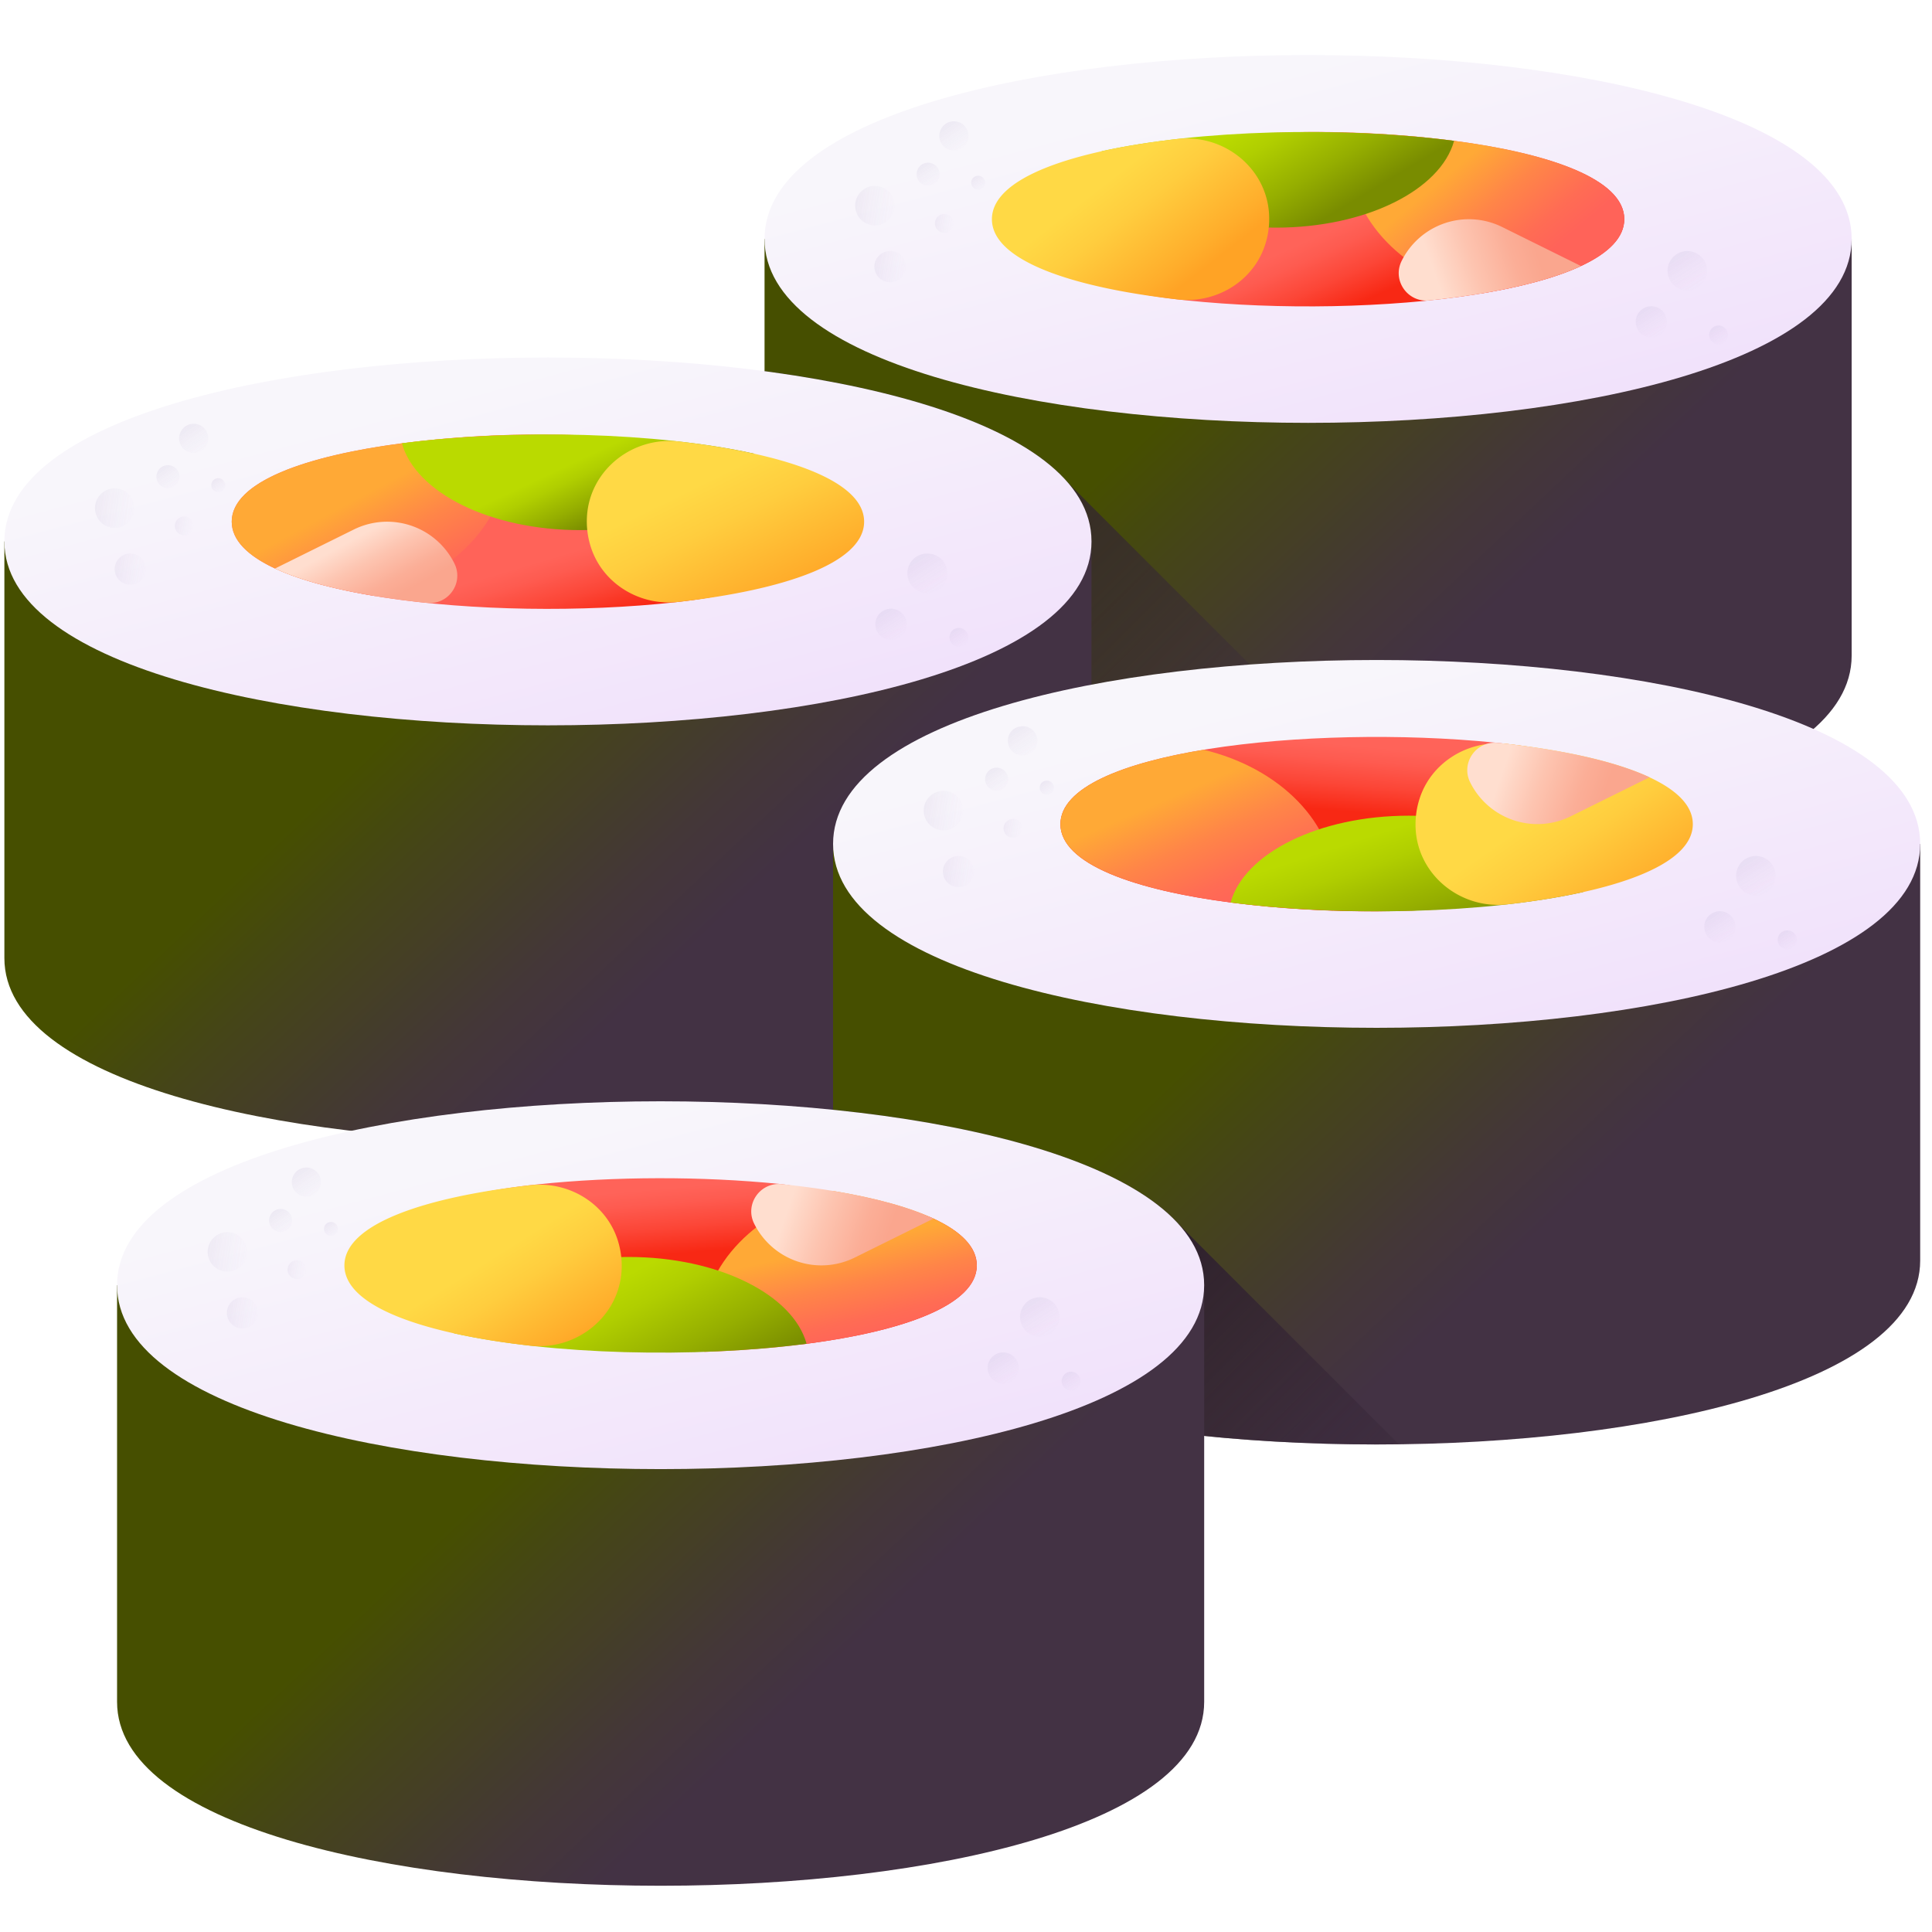 <svg width="150" height="150" fill="none" xmlns="http://www.w3.org/2000/svg"><g clip-path="url(#clip0)"><path d="M143.762 18.55H59.359V50.9c0 19.039 84.403 19.039 84.403 0V18.55z" fill="url(#paint0_linear)"/><path d="M143.762 18.552c0 19.038-84.403 19.038-84.403 0s84.403-19.038 84.403 0z" fill="url(#paint1_linear)"/><path d="M126.109 17.017c0-3.094-5.767-5.128-13.348-6.1-14.538-1.868-31.247.166-31.247 6.1 0 3.327 2.164 5.428 10.585 6.303 14.431 1.5 34.01-.602 34.01-6.303z" fill="url(#paint2_linear)"/><path d="M114.995 22.792c-5.915-1.414-10.214-5.681-10.214-10.725 0-.6.062-1.188.179-1.762 11.043.38 21.149 2.617 21.149 6.713 0 2.782-4.663 4.706-11.114 5.774z" fill="url(#paint3_linear)"/><path d="M112.896 10.934c-1.054 3.82-6.846 6.74-13.835 6.74-6.487 0-11.942-2.516-13.536-5.932 7.543-1.673 18.673-1.943 27.371-.808z" fill="url(#paint4_linear)"/><path d="M77.012 17.019c0-3.235 6.305-5.311 14.397-6.228 3.585-.405 6.907 2.218 7.12 5.82a6.511 6.511 0 01-.271 2.286c-.881 2.903-3.805 4.693-6.82 4.352-8.106-.914-14.426-2.99-14.426-6.23z" fill="url(#paint5_linear)"/><path d="M108.82 20.263a5.828 5.828 0 017.808-2.638l6.119 3.03c-2.763 1.287-6.994 2.178-11.788 2.672-1.672.172-2.884-1.557-2.139-3.064z" fill="url(#paint6_linear)"/><g opacity=".6"><g opacity=".6"><path opacity=".6" d="M67.928 17.498a1.532 1.532 0 100-3.064 1.532 1.532 0 000 3.064z" fill="url(#paint7_linear)"/><path opacity=".6" d="M69.098 21.911a1.21 1.21 0 100-2.419 1.21 1.21 0 000 2.42z" fill="url(#paint8_linear)"/><path opacity=".6" d="M73.29 18.076a.73.73 0 100-1.459.73.73 0 000 1.459z" fill="url(#paint9_linear)"/></g><g opacity=".6"><path opacity=".6" d="M131.003 22.556a1.532 1.532 0 100-3.064 1.532 1.532 0 000 3.064z" fill="url(#paint10_linear)"/><path opacity=".6" d="M128.159 26.196a1.21 1.21 0 100-2.418 1.21 1.21 0 000 2.418z" fill="url(#paint11_linear)"/><path opacity=".6" d="M133.43 26.732a.729.729 0 100-1.458.729.729 0 000 1.458z" fill="url(#paint12_linear)"/></g><g opacity=".6"><path opacity=".6" d="M74.062 11.682a1.132 1.132 0 100-2.264 1.132 1.132 0 000 2.264z" fill="url(#paint13_linear)"/><path opacity=".6" d="M72.03 14.42a.894.894 0 100-1.787.894.894 0 000 1.787z" fill="url(#paint14_linear)"/><path opacity=".6" d="M75.943 14.722a.539.539 0 100-1.078.539.539 0 000 1.078z" fill="url(#paint15_linear)"/></g></g><path d="M110.34 64.9L82.922 37.482c-3.72-4.344-12.763-7.232-23.563-8.666V50.9c0 10.848 27.403 15.514 50.981 14z" fill="url(#paint16_linear)"/><path d="M84.743 42.035H.34v32.35c0 19.038 84.403 19.038 84.403 0v-32.35z" fill="url(#paint17_linear)"/><path d="M84.743 42.036c0 19.039-84.403 19.039-84.403 0 0-19.038 84.403-19.038 84.403 0z" fill="url(#paint18_linear)"/><path d="M17.992 40.502c0-3.089 5.745-5.12 13.305-6.096 14.54-1.876 31.407.156 31.407 6.096 0 3.27-2.058 5.356-10.277 6.257-14.468 1.586-34.435-.5-34.435-6.257z" fill="url(#paint19_linear)"/><path d="M29.107 46.276c5.915-1.414 10.213-5.68 10.213-10.725 0-.6-.062-1.188-.179-1.762-11.042.38-21.149 2.617-21.149 6.713 0 2.782 4.663 4.706 11.114 5.774z" fill="url(#paint20_linear)"/><path d="M31.205 34.418c1.054 3.82 6.846 6.74 13.836 6.74 6.486 0 11.941-2.516 13.535-5.931-7.542-1.674-18.673-1.943-27.37-.809z" fill="url(#paint21_linear)"/><path d="M67.09 40.503c0-3.235-6.305-5.31-14.397-6.227-3.585-.406-6.907 2.218-7.121 5.82a6.508 6.508 0 00.272 2.286c.88 2.903 3.805 4.692 6.82 4.352 8.105-.915 14.426-2.992 14.426-6.23z" fill="url(#paint22_linear)"/><path d="M35.28 43.748a5.828 5.828 0 00-7.808-2.638l-6.119 3.029c2.764 1.287 6.994 2.178 11.789 2.672 1.672.172 2.884-1.556 2.138-3.063z" fill="url(#paint23_linear)"/><g opacity=".6"><g opacity=".6"><path opacity=".6" d="M8.907 40.982a1.532 1.532 0 100-3.064 1.532 1.532 0 000 3.064z" fill="url(#paint24_linear)"/><path opacity=".6" d="M10.077 45.395a1.21 1.21 0 100-2.418 1.21 1.21 0 000 2.419z" fill="url(#paint25_linear)"/><path opacity=".6" d="M14.268 41.56a.73.73 0 100-1.458.73.73 0 000 1.458z" fill="url(#paint26_linear)"/></g><g opacity=".6"><path opacity=".6" d="M71.981 46.04a1.532 1.532 0 100-3.063 1.532 1.532 0 000 3.064z" fill="url(#paint27_linear)"/><path opacity=".6" d="M69.137 49.68a1.21 1.21 0 100-2.418 1.21 1.21 0 000 2.419z" fill="url(#paint28_linear)"/><path opacity=".6" d="M74.409 50.212a.73.73 0 100-1.458.73.73 0 000 1.458z" fill="url(#paint29_linear)"/></g><g opacity=".6"><path opacity=".6" d="M15.04 35.166a1.132 1.132 0 100-2.264 1.132 1.132 0 000 2.264z" fill="url(#paint30_linear)"/><path opacity=".6" d="M13.009 37.904a.894.894 0 100-1.787.894.894 0 000 1.787z" fill="url(#paint31_linear)"/><path opacity=".6" d="M16.922 38.206a.539.539 0 100-1.077.539.539 0 000 1.077z" fill="url(#paint32_linear)"/></g></g><path d="M149.083 65.52H64.68v32.349c0 19.038 84.403 19.038 84.403 0v-32.35z" fill="url(#paint33_linear)"/><path d="M149.083 65.52c0 19.04-84.403 19.04-84.403 0 0-19.037 84.403-19.037 84.403 0z" fill="url(#paint34_linear)"/><path d="M82.332 63.986c0 3.092 5.758 5.125 13.33 6.099 14.539 1.87 32.821-.162 32.821-6.099 0-3.363-3.867-5.474-12.419-6.331-14.402-1.444-33.732.666-33.732 6.331z" fill="url(#paint35_linear)"/><path d="M93.446 58.21c5.916 1.415 10.214 5.681 10.214 10.726 0 .6-.062 1.188-.179 1.762-11.042-.38-21.149-2.617-21.149-6.713 0-2.782 4.663-4.707 11.114-5.774z" fill="url(#paint36_linear)"/><path d="M95.545 70.069c1.054-3.82 6.846-6.74 13.835-6.74 6.487 0 11.942 2.516 13.535 5.931-7.541 1.674-18.672 1.943-27.37.809z" fill="url(#paint37_linear)"/><path d="M131.43 63.986c0 3.236-6.306 5.312-14.397 6.228-3.585.406-6.907-2.218-7.121-5.82a6.51 6.51 0 01.272-2.286c.881-2.903 3.805-4.692 6.819-4.352 8.106.914 14.427 2.991 14.427 6.23z" fill="url(#paint38_linear)"/><path d="M114.143 60.74a5.827 5.827 0 007.808 2.637l6.118-3.028c-2.763-1.288-6.993-2.179-11.788-2.673-1.672-.172-2.884 1.557-2.138 3.064z" fill="url(#paint39_linear)"/><g opacity=".6"><g opacity=".6"><path opacity=".6" d="M73.249 64.466a1.532 1.532 0 100-3.064 1.532 1.532 0 000 3.064z" fill="url(#paint40_linear)"/><path opacity=".6" d="M74.418 68.88a1.21 1.21 0 100-2.42 1.21 1.21 0 000 2.42z" fill="url(#paint41_linear)"/><path opacity=".6" d="M78.61 65.044a.73.73 0 100-1.458.73.73 0 000 1.458z" fill="url(#paint42_linear)"/></g><g opacity=".6"><path opacity=".6" d="M136.325 69.525a1.532 1.532 0 100-3.064 1.532 1.532 0 000 3.064z" fill="url(#paint43_linear)"/><path opacity=".6" d="M133.481 73.165a1.21 1.21 0 100-2.418 1.21 1.21 0 000 2.418z" fill="url(#paint44_linear)"/><path opacity=".6" d="M138.753 73.7a.73.73 0 10-.001-1.459.73.73 0 00.001 1.46z" fill="url(#paint45_linear)"/></g><g opacity=".6"><path opacity=".6" d="M79.382 58.65a1.132 1.132 0 100-2.263 1.132 1.132 0 000 2.264z" fill="url(#paint46_linear)"/><path opacity=".6" d="M77.35 61.389a.894.894 0 100-1.787.894.894 0 000 1.787z" fill="url(#paint47_linear)"/><path opacity=".6" d="M81.263 61.69a.539.539 0 100-1.077.539.539 0 000 1.078z" fill="url(#paint48_linear)"/></g></g><path d="M64.68 86.164V97.87c0 9.779 22.268 14.534 43.929 14.267l-17.2-17.2c-4.284-4.626-14.697-7.549-26.73-8.772z" fill="url(#paint49_linear)"/><path d="M93.49 99.781H9.089v32.35c0 19.038 84.403 19.038 84.403 0v-32.35z" fill="url(#paint50_linear)"/><path d="M93.49 99.783c0 19.038-84.402 19.038-84.402 0 0-19.039 84.403-19.039 84.403 0z" fill="url(#paint51_linear)"/><path d="M75.838 98.248c0 3.09-5.751 5.122-13.317 6.097-14.57.914-32.865-.159-32.865-6.097 0-3.317 3.71-5.415 12.093-6.295 5.952-.625 12.79-.635 18.771-.032 2.065.209 3.732.957 5.521 1.311 2.434.483 4.84.633 6.45 1.386 2.099.98 3.347 2.19 3.347 3.63z" fill="url(#paint52_linear)"/><path d="M64.724 92.473c-5.916 1.414-10.214 5.68-10.214 10.725 0 .599.062 1.187.179 1.761 11.042-.379 21.149-2.617 21.149-6.713 0-2.782-4.663-4.706-11.114-5.773z" fill="url(#paint53_linear)"/><path d="M62.624 104.331c-1.054-3.82-6.846-6.741-13.835-6.741-6.487 0-11.942 2.517-13.535 5.932 7.542 1.674 18.672 1.943 27.37.809z" fill="url(#paint54_linear)"/><path d="M26.74 98.248c0 3.236 6.306 5.311 14.397 6.228 3.585.406 6.907-2.218 7.121-5.82a6.527 6.527 0 00-.272-2.286c-.88-2.903-3.805-4.692-6.82-4.352-8.105.914-14.426 2.991-14.426 6.23z" fill="url(#paint55_linear)"/><path d="M58.551 95.001a5.828 5.828 0 007.808 2.638l6.119-3.028c-2.764-1.288-6.994-2.179-11.789-2.673-1.672-.173-2.884 1.557-2.138 3.063z" fill="url(#paint56_linear)"/><g opacity=".6"><g opacity=".6"><path opacity=".6" d="M17.657 98.728a1.532 1.532 0 100-3.064 1.532 1.532 0 000 3.064z" fill="url(#paint57_linear)"/><path opacity=".6" d="M18.827 103.142a1.21 1.21 0 10-.001-2.42 1.21 1.21 0 000 2.42z" fill="url(#paint58_linear)"/><path opacity=".6" d="M23.018 99.306a.73.73 0 100-1.458.73.73 0 000 1.458z" fill="url(#paint59_linear)"/></g><g opacity=".6"><path opacity=".6" d="M80.731 103.783a1.532 1.532 0 100-3.064 1.532 1.532 0 000 3.064z" fill="url(#paint60_linear)"/><path opacity=".6" d="M77.887 107.423a1.21 1.21 0 100-2.42 1.21 1.21 0 000 2.42z" fill="url(#paint61_linear)"/><path opacity=".6" d="M83.159 107.958a.729.729 0 100-1.458.729.729 0 000 1.458z" fill="url(#paint62_linear)"/></g><g opacity=".6"><path opacity=".6" d="M23.79 92.912a1.132 1.132 0 100-2.264 1.132 1.132 0 000 2.264z" fill="url(#paint63_linear)"/><path opacity=".6" d="M21.759 95.65a.894.894 0 100-1.787.894.894 0 000 1.787z" fill="url(#paint64_linear)"/><path opacity=".6" d="M25.672 95.952a.539.539 0 100-1.077.539.539 0 000 1.077z" fill="url(#paint65_linear)"/></g></g></g><defs><linearGradient id="paint0_linear" x1="94.441" y1="28.495" x2="113.877" y2="49.108" gradientUnits="userSpaceOnUse"><stop stop-color="#464F00"/><stop offset=".288" stop-color="#454518"/><stop offset=".747" stop-color="#443738"/><stop offset="1" stop-color="#433244"/></linearGradient><linearGradient id="paint1_linear" x1="98.167" y1="5.875" x2="108.434" y2="44.224" gradientUnits="userSpaceOnUse"><stop stop-color="#F8F6FB"/><stop offset="1" stop-color="#EFDCFB"/></linearGradient><linearGradient id="paint2_linear" x1="103.921" y1="17.61" x2="106.4" y2="23.151" gradientUnits="userSpaceOnUse"><stop stop-color="#FF6359"/><stop offset=".224" stop-color="#FE5B50"/><stop offset=".595" stop-color="#FC4637"/><stop offset="1" stop-color="#F82814"/></linearGradient><linearGradient id="paint3_linear" x1="113.089" y1="12.945" x2="119.36" y2="20.382" gradientUnits="userSpaceOnUse"><stop stop-color="#FFA936"/><stop offset=".411" stop-color="#FF8548"/><stop offset=".778" stop-color="#FF6C54"/><stop offset="1" stop-color="#FF6359"/></linearGradient><linearGradient id="paint4_linear" x1="97.828" y1="9.062" x2="102.64" y2="17.083" gradientUnits="userSpaceOnUse"><stop stop-color="#BADA00"/><stop offset=".227" stop-color="#B0CE00"/><stop offset=".638" stop-color="#95AE00"/><stop offset="1" stop-color="#798C00"/></linearGradient><linearGradient id="paint5_linear" x1="85.97" y1="14.074" x2="92.095" y2="21.948" gradientUnits="userSpaceOnUse"><stop stop-color="#FFD945"/><stop offset=".304" stop-color="#FFCD3E"/><stop offset=".856" stop-color="#FFAD2B"/><stop offset="1" stop-color="#FFA325"/></linearGradient><linearGradient id="paint6_linear" x1="111.337" y1="21.151" x2="118.957" y2="18.523" gradientUnits="userSpaceOnUse"><stop stop-color="#FFDECF"/><stop offset=".379" stop-color="#FDC4B0"/><stop offset=".765" stop-color="#FBAE97"/><stop offset="1" stop-color="#FAA68E"/></linearGradient><linearGradient id="paint7_linear" x1="70.093" y1="16.301" x2="62.908" y2="15.314" gradientUnits="userSpaceOnUse"><stop stop-color="#EFDCFB" stop-opacity="0"/><stop offset=".029" stop-color="#E9D6F7" stop-opacity=".029"/><stop offset=".22" stop-color="#C5B5DE" stop-opacity=".22"/><stop offset=".414" stop-color="#AA9BCB" stop-opacity=".414"/><stop offset=".608" stop-color="#9688BD" stop-opacity=".608"/><stop offset=".803" stop-color="#8A7DB5" stop-opacity=".803"/><stop offset="1" stop-color="#8679B2"/></linearGradient><linearGradient id="paint8_linear" x1="70.775" y1="20.971" x2="65.103" y2="20.192" gradientUnits="userSpaceOnUse"><stop stop-color="#EFDCFB" stop-opacity="0"/><stop offset=".029" stop-color="#E9D6F7" stop-opacity=".029"/><stop offset=".22" stop-color="#C5B5DE" stop-opacity=".22"/><stop offset=".414" stop-color="#AA9BCB" stop-opacity=".414"/><stop offset=".608" stop-color="#9688BD" stop-opacity=".608"/><stop offset=".803" stop-color="#8A7DB5" stop-opacity=".803"/><stop offset="1" stop-color="#8679B2"/></linearGradient><linearGradient id="paint9_linear" x1="74.243" y1="17.516" x2="70.823" y2="17.047" gradientUnits="userSpaceOnUse"><stop stop-color="#EFDCFB" stop-opacity="0"/><stop offset=".029" stop-color="#E9D6F7" stop-opacity=".029"/><stop offset=".22" stop-color="#C5B5DE" stop-opacity=".22"/><stop offset=".414" stop-color="#AA9BCB" stop-opacity=".414"/><stop offset=".608" stop-color="#9688BD" stop-opacity=".608"/><stop offset=".803" stop-color="#8A7DB5" stop-opacity=".803"/><stop offset="1" stop-color="#8679B2"/></linearGradient><linearGradient id="paint10_linear" x1="132.009" y1="23.254" x2="128.095" y2="17.146" gradientUnits="userSpaceOnUse"><stop stop-color="#EFDCFB" stop-opacity="0"/><stop offset=".029" stop-color="#E9D6F7" stop-opacity=".029"/><stop offset=".22" stop-color="#C5B5DE" stop-opacity=".22"/><stop offset=".414" stop-color="#AA9BCB" stop-opacity=".414"/><stop offset=".608" stop-color="#9688BD" stop-opacity=".608"/><stop offset=".803" stop-color="#8A7DB5" stop-opacity=".803"/><stop offset="1" stop-color="#8679B2"/></linearGradient><linearGradient id="paint11_linear" x1="128.899" y1="26.805" x2="125.809" y2="21.983" gradientUnits="userSpaceOnUse"><stop stop-color="#EFDCFB" stop-opacity="0"/><stop offset=".029" stop-color="#E9D6F7" stop-opacity=".029"/><stop offset=".22" stop-color="#C5B5DE" stop-opacity=".22"/><stop offset=".414" stop-color="#AA9BCB" stop-opacity=".414"/><stop offset=".608" stop-color="#9688BD" stop-opacity=".608"/><stop offset=".803" stop-color="#8A7DB5" stop-opacity=".803"/><stop offset="1" stop-color="#8679B2"/></linearGradient><linearGradient id="paint12_linear" x1="133.778" y1="27.205" x2="131.916" y2="24.298" gradientUnits="userSpaceOnUse"><stop stop-color="#EFDCFB" stop-opacity="0"/><stop offset=".029" stop-color="#E9D6F7" stop-opacity=".029"/><stop offset=".22" stop-color="#C5B5DE" stop-opacity=".22"/><stop offset=".414" stop-color="#AA9BCB" stop-opacity=".414"/><stop offset=".608" stop-color="#9688BD" stop-opacity=".608"/><stop offset=".803" stop-color="#8A7DB5" stop-opacity=".803"/><stop offset="1" stop-color="#8679B2"/></linearGradient><linearGradient id="paint13_linear" x1="74.899" y1="12.244" x2="71.899" y2="7.801" gradientUnits="userSpaceOnUse"><stop stop-color="#EFDCFB" stop-opacity="0"/><stop offset=".029" stop-color="#E9D6F7" stop-opacity=".029"/><stop offset=".22" stop-color="#C5B5DE" stop-opacity=".22"/><stop offset=".414" stop-color="#AA9BCB" stop-opacity=".414"/><stop offset=".608" stop-color="#9688BD" stop-opacity=".608"/><stop offset=".803" stop-color="#8A7DB5" stop-opacity=".803"/><stop offset="1" stop-color="#8679B2"/></linearGradient><linearGradient id="paint14_linear" x1="72.665" y1="14.922" x2="70.296" y2="11.415" gradientUnits="userSpaceOnUse"><stop stop-color="#EFDCFB" stop-opacity="0"/><stop offset=".029" stop-color="#E9D6F7" stop-opacity=".029"/><stop offset=".22" stop-color="#C5B5DE" stop-opacity=".22"/><stop offset=".414" stop-color="#AA9BCB" stop-opacity=".414"/><stop offset=".608" stop-color="#9688BD" stop-opacity=".608"/><stop offset=".803" stop-color="#8A7DB5" stop-opacity=".803"/><stop offset="1" stop-color="#8679B2"/></linearGradient><linearGradient id="paint15_linear" x1="76.277" y1="15.13" x2="74.849" y2="13.015" gradientUnits="userSpaceOnUse"><stop stop-color="#EFDCFB" stop-opacity="0"/><stop offset=".029" stop-color="#E9D6F7" stop-opacity=".029"/><stop offset=".22" stop-color="#C5B5DE" stop-opacity=".22"/><stop offset=".414" stop-color="#AA9BCB" stop-opacity=".414"/><stop offset=".608" stop-color="#9688BD" stop-opacity=".608"/><stop offset=".803" stop-color="#8A7DB5" stop-opacity=".803"/><stop offset="1" stop-color="#8679B2"/></linearGradient><linearGradient id="paint16_linear" x1="99.631" y1="74.048" x2="65.35" y2="39.767" gradientUnits="userSpaceOnUse"><stop offset=".001" stop-color="#433244" stop-opacity="0"/><stop offset=".484" stop-color="#362637" stop-opacity=".484"/><stop offset="1" stop-color="#2D1E2E"/></linearGradient><linearGradient id="paint17_linear" x1="35.422" y1="51.979" x2="54.858" y2="72.593" gradientUnits="userSpaceOnUse"><stop stop-color="#464F00"/><stop offset=".288" stop-color="#454518"/><stop offset=".747" stop-color="#443738"/><stop offset="1" stop-color="#433244"/></linearGradient><linearGradient id="paint18_linear" x1="39.147" y1="29.359" x2="49.414" y2="67.709" gradientUnits="userSpaceOnUse"><stop stop-color="#F8F6FB"/><stop offset="1" stop-color="#EFDCFB"/></linearGradient><linearGradient id="paint19_linear" x1="41.329" y1="43.758" x2="42.933" y2="49.154" gradientUnits="userSpaceOnUse"><stop stop-color="#FF6359"/><stop offset=".224" stop-color="#FE5B50"/><stop offset=".595" stop-color="#FC4637"/><stop offset="1" stop-color="#F82814"/></linearGradient><linearGradient id="paint20_linear" x1="28.894" y1="38.069" x2="33.415" y2="46.527" gradientUnits="userSpaceOnUse"><stop stop-color="#FFA936"/><stop offset=".411" stop-color="#FF8548"/><stop offset=".778" stop-color="#FF6C54"/><stop offset="1" stop-color="#FF6359"/></linearGradient><linearGradient id="paint21_linear" x1="45.21" y1="35.589" x2="47.397" y2="40.256" gradientUnits="userSpaceOnUse"><stop stop-color="#BADA00"/><stop offset=".227" stop-color="#B0CE00"/><stop offset=".638" stop-color="#95AE00"/><stop offset="1" stop-color="#798C00"/></linearGradient><linearGradient id="paint22_linear" x1="54.607" y1="37.468" x2="59.565" y2="47.531" gradientUnits="userSpaceOnUse"><stop stop-color="#FFD945"/><stop offset=".304" stop-color="#FFCD3E"/><stop offset=".856" stop-color="#FFAD2B"/><stop offset="1" stop-color="#FFA325"/></linearGradient><linearGradient id="paint23_linear" x1="27.246" y1="41.975" x2="29.871" y2="46.787" gradientUnits="userSpaceOnUse"><stop stop-color="#FFDECF"/><stop offset=".379" stop-color="#FDC4B0"/><stop offset=".765" stop-color="#FBAE97"/><stop offset="1" stop-color="#FAA68E"/></linearGradient><linearGradient id="paint24_linear" x1="11.057" y1="39.774" x2="3.873" y2="38.787" gradientUnits="userSpaceOnUse"><stop stop-color="#EFDCFB" stop-opacity="0"/><stop offset=".029" stop-color="#E9D6F7" stop-opacity=".029"/><stop offset=".22" stop-color="#C5B5DE" stop-opacity=".22"/><stop offset=".414" stop-color="#AA9BCB" stop-opacity=".414"/><stop offset=".608" stop-color="#9688BD" stop-opacity=".608"/><stop offset=".803" stop-color="#8A7DB5" stop-opacity=".803"/><stop offset="1" stop-color="#8679B2"/></linearGradient><linearGradient id="paint25_linear" x1="11.739" y1="44.444" x2="6.067" y2="43.665" gradientUnits="userSpaceOnUse"><stop stop-color="#EFDCFB" stop-opacity="0"/><stop offset=".029" stop-color="#E9D6F7" stop-opacity=".029"/><stop offset=".22" stop-color="#C5B5DE" stop-opacity=".22"/><stop offset=".414" stop-color="#AA9BCB" stop-opacity=".414"/><stop offset=".608" stop-color="#9688BD" stop-opacity=".608"/><stop offset=".803" stop-color="#8A7DB5" stop-opacity=".803"/><stop offset="1" stop-color="#8679B2"/></linearGradient><linearGradient id="paint26_linear" x1="15.208" y1="40.99" x2="11.788" y2="40.52" gradientUnits="userSpaceOnUse"><stop stop-color="#EFDCFB" stop-opacity="0"/><stop offset=".029" stop-color="#E9D6F7" stop-opacity=".029"/><stop offset=".22" stop-color="#C5B5DE" stop-opacity=".22"/><stop offset=".414" stop-color="#AA9BCB" stop-opacity=".414"/><stop offset=".608" stop-color="#9688BD" stop-opacity=".608"/><stop offset=".803" stop-color="#8A7DB5" stop-opacity=".803"/><stop offset="1" stop-color="#8679B2"/></linearGradient><linearGradient id="paint27_linear" x1="72.96" y1="46.757" x2="69.046" y2="40.649" gradientUnits="userSpaceOnUse"><stop stop-color="#EFDCFB" stop-opacity="0"/><stop offset=".029" stop-color="#E9D6F7" stop-opacity=".029"/><stop offset=".22" stop-color="#C5B5DE" stop-opacity=".22"/><stop offset=".414" stop-color="#AA9BCB" stop-opacity=".414"/><stop offset=".608" stop-color="#9688BD" stop-opacity=".608"/><stop offset=".803" stop-color="#8A7DB5" stop-opacity=".803"/><stop offset="1" stop-color="#8679B2"/></linearGradient><linearGradient id="paint28_linear" x1="69.85" y1="50.308" x2="66.76" y2="45.486" gradientUnits="userSpaceOnUse"><stop stop-color="#EFDCFB" stop-opacity="0"/><stop offset=".029" stop-color="#E9D6F7" stop-opacity=".029"/><stop offset=".22" stop-color="#C5B5DE" stop-opacity=".22"/><stop offset=".414" stop-color="#AA9BCB" stop-opacity=".414"/><stop offset=".608" stop-color="#9688BD" stop-opacity=".608"/><stop offset=".803" stop-color="#8A7DB5" stop-opacity=".803"/><stop offset="1" stop-color="#8679B2"/></linearGradient><linearGradient id="paint29_linear" x1="74.729" y1="50.704" x2="72.866" y2="47.797" gradientUnits="userSpaceOnUse"><stop stop-color="#EFDCFB" stop-opacity="0"/><stop offset=".029" stop-color="#E9D6F7" stop-opacity=".029"/><stop offset=".22" stop-color="#C5B5DE" stop-opacity=".22"/><stop offset=".414" stop-color="#AA9BCB" stop-opacity=".414"/><stop offset=".608" stop-color="#9688BD" stop-opacity=".608"/><stop offset=".803" stop-color="#8A7DB5" stop-opacity=".803"/><stop offset="1" stop-color="#8679B2"/></linearGradient><linearGradient id="paint30_linear" x1="15.857" y1="35.758" x2="12.857" y2="31.315" gradientUnits="userSpaceOnUse"><stop stop-color="#EFDCFB" stop-opacity="0"/><stop offset=".029" stop-color="#E9D6F7" stop-opacity=".029"/><stop offset=".22" stop-color="#C5B5DE" stop-opacity=".22"/><stop offset=".414" stop-color="#AA9BCB" stop-opacity=".414"/><stop offset=".608" stop-color="#9688BD" stop-opacity=".608"/><stop offset=".803" stop-color="#8A7DB5" stop-opacity=".803"/><stop offset="1" stop-color="#8679B2"/></linearGradient><linearGradient id="paint31_linear" x1="13.622" y1="38.435" x2="11.254" y2="34.928" gradientUnits="userSpaceOnUse"><stop stop-color="#EFDCFB" stop-opacity="0"/><stop offset=".029" stop-color="#E9D6F7" stop-opacity=".029"/><stop offset=".22" stop-color="#C5B5DE" stop-opacity=".22"/><stop offset=".414" stop-color="#AA9BCB" stop-opacity=".414"/><stop offset=".608" stop-color="#9688BD" stop-opacity=".608"/><stop offset=".803" stop-color="#8A7DB5" stop-opacity=".803"/><stop offset="1" stop-color="#8679B2"/></linearGradient><linearGradient id="paint32_linear" x1="17.235" y1="38.644" x2="15.807" y2="36.529" gradientUnits="userSpaceOnUse"><stop stop-color="#EFDCFB" stop-opacity="0"/><stop offset=".029" stop-color="#E9D6F7" stop-opacity=".029"/><stop offset=".22" stop-color="#C5B5DE" stop-opacity=".22"/><stop offset=".414" stop-color="#AA9BCB" stop-opacity=".414"/><stop offset=".608" stop-color="#9688BD" stop-opacity=".608"/><stop offset=".803" stop-color="#8A7DB5" stop-opacity=".803"/><stop offset="1" stop-color="#8679B2"/></linearGradient><linearGradient id="paint33_linear" x1="99.762" y1="75.463" x2="119.198" y2="96.077" gradientUnits="userSpaceOnUse"><stop stop-color="#464F00"/><stop offset=".288" stop-color="#454518"/><stop offset=".747" stop-color="#443738"/><stop offset="1" stop-color="#433244"/></linearGradient><linearGradient id="paint34_linear" x1="103.487" y1="52.843" x2="113.754" y2="91.193" gradientUnits="userSpaceOnUse"><stop stop-color="#F8F6FB"/><stop offset="1" stop-color="#EFDCFB"/></linearGradient><linearGradient id="paint35_linear" x1="105.941" y1="57.953" x2="105.488" y2="63.087" gradientUnits="userSpaceOnUse"><stop stop-color="#FF6359"/><stop offset=".224" stop-color="#FE5B50"/><stop offset=".595" stop-color="#FC4637"/><stop offset="1" stop-color="#F82814"/></linearGradient><linearGradient id="paint36_linear" x1="91.237" y1="61.753" x2="95.174" y2="70.794" gradientUnits="userSpaceOnUse"><stop stop-color="#FFA936"/><stop offset=".411" stop-color="#FF8548"/><stop offset=".778" stop-color="#FF6C54"/><stop offset="1" stop-color="#FF6359"/></linearGradient><linearGradient id="paint37_linear" x1="107.541" y1="64.516" x2="110.603" y2="73.849" gradientUnits="userSpaceOnUse"><stop stop-color="#BADA00"/><stop offset=".227" stop-color="#B0CE00"/><stop offset=".638" stop-color="#95AE00"/><stop offset="1" stop-color="#798C00"/></linearGradient><linearGradient id="paint38_linear" x1="119.687" y1="63.151" x2="125.958" y2="72.192" gradientUnits="userSpaceOnUse"><stop stop-color="#FFD945"/><stop offset=".304" stop-color="#FFCD3E"/><stop offset=".856" stop-color="#FFAD2B"/><stop offset="1" stop-color="#FFA325"/></linearGradient><linearGradient id="paint39_linear" x1="116.659" y1="59.853" x2="124.28" y2="62.481" gradientUnits="userSpaceOnUse"><stop stop-color="#FFDECF"/><stop offset=".379" stop-color="#FDC4B0"/><stop offset=".765" stop-color="#FBAE97"/><stop offset="1" stop-color="#FAA68E"/></linearGradient><linearGradient id="paint40_linear" x1="75.402" y1="63.277" x2="68.218" y2="62.29" gradientUnits="userSpaceOnUse"><stop stop-color="#EFDCFB" stop-opacity="0"/><stop offset=".029" stop-color="#E9D6F7" stop-opacity=".029"/><stop offset=".22" stop-color="#C5B5DE" stop-opacity=".22"/><stop offset=".414" stop-color="#AA9BCB" stop-opacity=".414"/><stop offset=".608" stop-color="#9688BD" stop-opacity=".608"/><stop offset=".803" stop-color="#8A7DB5" stop-opacity=".803"/><stop offset="1" stop-color="#8679B2"/></linearGradient><linearGradient id="paint41_linear" x1="76.084" y1="67.947" x2="70.412" y2="67.168" gradientUnits="userSpaceOnUse"><stop stop-color="#EFDCFB" stop-opacity="0"/><stop offset=".029" stop-color="#E9D6F7" stop-opacity=".029"/><stop offset=".22" stop-color="#C5B5DE" stop-opacity=".22"/><stop offset=".414" stop-color="#AA9BCB" stop-opacity=".414"/><stop offset=".608" stop-color="#9688BD" stop-opacity=".608"/><stop offset=".803" stop-color="#8A7DB5" stop-opacity=".803"/><stop offset="1" stop-color="#8679B2"/></linearGradient><linearGradient id="paint42_linear" x1="79.553" y1="64.493" x2="76.133" y2="64.023" gradientUnits="userSpaceOnUse"><stop stop-color="#EFDCFB" stop-opacity="0"/><stop offset=".029" stop-color="#E9D6F7" stop-opacity=".029"/><stop offset=".22" stop-color="#C5B5DE" stop-opacity=".22"/><stop offset=".414" stop-color="#AA9BCB" stop-opacity=".414"/><stop offset=".608" stop-color="#9688BD" stop-opacity=".608"/><stop offset=".803" stop-color="#8A7DB5" stop-opacity=".803"/><stop offset="1" stop-color="#8679B2"/></linearGradient><linearGradient id="paint43_linear" x1="137.339" y1="70.246" x2="133.425" y2="64.138" gradientUnits="userSpaceOnUse"><stop stop-color="#EFDCFB" stop-opacity="0"/><stop offset=".029" stop-color="#E9D6F7" stop-opacity=".029"/><stop offset=".22" stop-color="#C5B5DE" stop-opacity=".22"/><stop offset=".414" stop-color="#AA9BCB" stop-opacity=".414"/><stop offset=".608" stop-color="#9688BD" stop-opacity=".608"/><stop offset=".803" stop-color="#8A7DB5" stop-opacity=".803"/><stop offset="1" stop-color="#8679B2"/></linearGradient><linearGradient id="paint44_linear" x1="134.229" y1="73.798" x2="131.139" y2="68.975" gradientUnits="userSpaceOnUse"><stop stop-color="#EFDCFB" stop-opacity="0"/><stop offset=".029" stop-color="#E9D6F7" stop-opacity=".029"/><stop offset=".22" stop-color="#C5B5DE" stop-opacity=".22"/><stop offset=".414" stop-color="#AA9BCB" stop-opacity=".414"/><stop offset=".608" stop-color="#9688BD" stop-opacity=".608"/><stop offset=".803" stop-color="#8A7DB5" stop-opacity=".803"/><stop offset="1" stop-color="#8679B2"/></linearGradient><linearGradient id="paint45_linear" x1="139.109" y1="74.197" x2="137.246" y2="71.29" gradientUnits="userSpaceOnUse"><stop stop-color="#EFDCFB" stop-opacity="0"/><stop offset=".029" stop-color="#E9D6F7" stop-opacity=".029"/><stop offset=".22" stop-color="#C5B5DE" stop-opacity=".22"/><stop offset=".414" stop-color="#AA9BCB" stop-opacity=".414"/><stop offset=".608" stop-color="#9688BD" stop-opacity=".608"/><stop offset=".803" stop-color="#8A7DB5" stop-opacity=".803"/><stop offset="1" stop-color="#8679B2"/></linearGradient><linearGradient id="paint46_linear" x1="80.237" y1="59.234" x2="77.237" y2="54.791" gradientUnits="userSpaceOnUse"><stop stop-color="#EFDCFB" stop-opacity="0"/><stop offset=".029" stop-color="#E9D6F7" stop-opacity=".029"/><stop offset=".22" stop-color="#C5B5DE" stop-opacity=".22"/><stop offset=".414" stop-color="#AA9BCB" stop-opacity=".414"/><stop offset=".608" stop-color="#9688BD" stop-opacity=".608"/><stop offset=".803" stop-color="#8A7DB5" stop-opacity=".803"/><stop offset="1" stop-color="#8679B2"/></linearGradient><linearGradient id="paint47_linear" x1="78.002" y1="61.912" x2="75.634" y2="58.404" gradientUnits="userSpaceOnUse"><stop stop-color="#EFDCFB" stop-opacity="0"/><stop offset=".029" stop-color="#E9D6F7" stop-opacity=".029"/><stop offset=".22" stop-color="#C5B5DE" stop-opacity=".22"/><stop offset=".414" stop-color="#AA9BCB" stop-opacity=".414"/><stop offset=".608" stop-color="#9688BD" stop-opacity=".608"/><stop offset=".803" stop-color="#8A7DB5" stop-opacity=".803"/><stop offset="1" stop-color="#8679B2"/></linearGradient><linearGradient id="paint48_linear" x1="81.615" y1="62.12" x2="80.187" y2="60.005" gradientUnits="userSpaceOnUse"><stop stop-color="#EFDCFB" stop-opacity="0"/><stop offset=".029" stop-color="#E9D6F7" stop-opacity=".029"/><stop offset=".22" stop-color="#C5B5DE" stop-opacity=".22"/><stop offset=".414" stop-color="#AA9BCB" stop-opacity=".414"/><stop offset=".608" stop-color="#9688BD" stop-opacity=".608"/><stop offset=".803" stop-color="#8A7DB5" stop-opacity=".803"/><stop offset="1" stop-color="#8679B2"/></linearGradient><linearGradient id="paint49_linear" x1="112.721" y1="132.462" x2="82.43" y2="102.171" gradientUnits="userSpaceOnUse"><stop offset=".001" stop-color="#433244" stop-opacity="0"/><stop offset=".484" stop-color="#362637" stop-opacity=".484"/><stop offset="1" stop-color="#2D1E2E"/></linearGradient><linearGradient id="paint50_linear" x1="44.17" y1="109.725" x2="63.606" y2="130.339" gradientUnits="userSpaceOnUse"><stop stop-color="#464F00"/><stop offset=".288" stop-color="#454518"/><stop offset=".747" stop-color="#443738"/><stop offset="1" stop-color="#433244"/></linearGradient><linearGradient id="paint51_linear" x1="47.895" y1="87.105" x2="58.162" y2="125.455" gradientUnits="userSpaceOnUse"><stop stop-color="#F8F6FB"/><stop offset="1" stop-color="#EFDCFB"/></linearGradient><linearGradient id="paint52_linear" x1="52.214" y1="92.21" x2="52.665" y2="97.323" gradientUnits="userSpaceOnUse"><stop stop-color="#FF6359"/><stop offset=".224" stop-color="#FE5B50"/><stop offset=".595" stop-color="#FC4637"/><stop offset="1" stop-color="#F82814"/></linearGradient><linearGradient id="paint53_linear" x1="64.242" y1="96.918" x2="65.903" y2="104.316" gradientUnits="userSpaceOnUse"><stop stop-color="#FFA936"/><stop offset=".411" stop-color="#FF8548"/><stop offset=".778" stop-color="#FF6C54"/><stop offset="1" stop-color="#FF6359"/></linearGradient><linearGradient id="paint54_linear" x1="46.913" y1="99.928" x2="52.046" y2="109.742" gradientUnits="userSpaceOnUse"><stop stop-color="#BADA00"/><stop offset=".227" stop-color="#B0CE00"/><stop offset=".638" stop-color="#95AE00"/><stop offset="1" stop-color="#798C00"/></linearGradient><linearGradient id="paint55_linear" x1="37.673" y1="97.965" x2="42.689" y2="105.941" gradientUnits="userSpaceOnUse"><stop stop-color="#FFD945"/><stop offset=".304" stop-color="#FFCD3E"/><stop offset=".856" stop-color="#FFAD2B"/><stop offset="1" stop-color="#FFA325"/></linearGradient><linearGradient id="paint56_linear" x1="61.067" y1="94.114" x2="68.688" y2="96.742" gradientUnits="userSpaceOnUse"><stop stop-color="#FFDECF"/><stop offset=".379" stop-color="#FDC4B0"/><stop offset=".765" stop-color="#FBAE97"/><stop offset="1" stop-color="#FAA68E"/></linearGradient><linearGradient id="paint57_linear" x1="19.794" y1="97.53" x2="12.61" y2="96.543" gradientUnits="userSpaceOnUse"><stop stop-color="#EFDCFB" stop-opacity="0"/><stop offset=".029" stop-color="#E9D6F7" stop-opacity=".029"/><stop offset=".22" stop-color="#C5B5DE" stop-opacity=".22"/><stop offset=".414" stop-color="#AA9BCB" stop-opacity=".414"/><stop offset=".608" stop-color="#9688BD" stop-opacity=".608"/><stop offset=".803" stop-color="#8A7DB5" stop-opacity=".803"/><stop offset="1" stop-color="#8679B2"/></linearGradient><linearGradient id="paint58_linear" x1="20.476" y1="102.2" x2="14.805" y2="101.421" gradientUnits="userSpaceOnUse"><stop stop-color="#EFDCFB" stop-opacity="0"/><stop offset=".029" stop-color="#E9D6F7" stop-opacity=".029"/><stop offset=".22" stop-color="#C5B5DE" stop-opacity=".22"/><stop offset=".414" stop-color="#AA9BCB" stop-opacity=".414"/><stop offset=".608" stop-color="#9688BD" stop-opacity=".608"/><stop offset=".803" stop-color="#8A7DB5" stop-opacity=".803"/><stop offset="1" stop-color="#8679B2"/></linearGradient><linearGradient id="paint59_linear" x1="23.945" y1="98.746" x2="20.525" y2="98.276" gradientUnits="userSpaceOnUse"><stop stop-color="#EFDCFB" stop-opacity="0"/><stop offset=".029" stop-color="#E9D6F7" stop-opacity=".029"/><stop offset=".22" stop-color="#C5B5DE" stop-opacity=".22"/><stop offset=".414" stop-color="#AA9BCB" stop-opacity=".414"/><stop offset=".608" stop-color="#9688BD" stop-opacity=".608"/><stop offset=".803" stop-color="#8A7DB5" stop-opacity=".803"/><stop offset="1" stop-color="#8679B2"/></linearGradient><linearGradient id="paint60_linear" x1="81.721" y1="104.528" x2="77.806" y2="98.42" gradientUnits="userSpaceOnUse"><stop stop-color="#EFDCFB" stop-opacity="0"/><stop offset=".029" stop-color="#E9D6F7" stop-opacity=".029"/><stop offset=".22" stop-color="#C5B5DE" stop-opacity=".22"/><stop offset=".414" stop-color="#AA9BCB" stop-opacity=".414"/><stop offset=".608" stop-color="#9688BD" stop-opacity=".608"/><stop offset=".803" stop-color="#8A7DB5" stop-opacity=".803"/><stop offset="1" stop-color="#8679B2"/></linearGradient><linearGradient id="paint61_linear" x1="78.611" y1="108.079" x2="75.52" y2="103.257" gradientUnits="userSpaceOnUse"><stop stop-color="#EFDCFB" stop-opacity="0"/><stop offset=".029" stop-color="#E9D6F7" stop-opacity=".029"/><stop offset=".22" stop-color="#C5B5DE" stop-opacity=".22"/><stop offset=".414" stop-color="#AA9BCB" stop-opacity=".414"/><stop offset=".608" stop-color="#9688BD" stop-opacity=".608"/><stop offset=".803" stop-color="#8A7DB5" stop-opacity=".803"/><stop offset="1" stop-color="#8679B2"/></linearGradient><linearGradient id="paint62_linear" x1="83.49" y1="108.479" x2="81.627" y2="105.571" gradientUnits="userSpaceOnUse"><stop stop-color="#EFDCFB" stop-opacity="0"/><stop offset=".029" stop-color="#E9D6F7" stop-opacity=".029"/><stop offset=".22" stop-color="#C5B5DE" stop-opacity=".22"/><stop offset=".414" stop-color="#AA9BCB" stop-opacity=".414"/><stop offset=".608" stop-color="#9688BD" stop-opacity=".608"/><stop offset=".803" stop-color="#8A7DB5" stop-opacity=".803"/><stop offset="1" stop-color="#8679B2"/></linearGradient><linearGradient id="paint63_linear" x1="24.629" y1="93.529" x2="21.629" y2="89.086" gradientUnits="userSpaceOnUse"><stop stop-color="#EFDCFB" stop-opacity="0"/><stop offset=".029" stop-color="#E9D6F7" stop-opacity=".029"/><stop offset=".22" stop-color="#C5B5DE" stop-opacity=".22"/><stop offset=".414" stop-color="#AA9BCB" stop-opacity=".414"/><stop offset=".608" stop-color="#9688BD" stop-opacity=".608"/><stop offset=".803" stop-color="#8A7DB5" stop-opacity=".803"/><stop offset="1" stop-color="#8679B2"/></linearGradient><linearGradient id="paint64_linear" x1="22.394" y1="96.207" x2="20.026" y2="92.699" gradientUnits="userSpaceOnUse"><stop stop-color="#EFDCFB" stop-opacity="0"/><stop offset=".029" stop-color="#E9D6F7" stop-opacity=".029"/><stop offset=".22" stop-color="#C5B5DE" stop-opacity=".22"/><stop offset=".414" stop-color="#AA9BCB" stop-opacity=".414"/><stop offset=".608" stop-color="#9688BD" stop-opacity=".608"/><stop offset=".803" stop-color="#8A7DB5" stop-opacity=".803"/><stop offset="1" stop-color="#8679B2"/></linearGradient><linearGradient id="paint65_linear" x1="26.006" y1="96.415" x2="24.579" y2="94.3" gradientUnits="userSpaceOnUse"><stop stop-color="#EFDCFB" stop-opacity="0"/><stop offset=".029" stop-color="#E9D6F7" stop-opacity=".029"/><stop offset=".22" stop-color="#C5B5DE" stop-opacity=".22"/><stop offset=".414" stop-color="#AA9BCB" stop-opacity=".414"/><stop offset=".608" stop-color="#9688BD" stop-opacity=".608"/><stop offset=".803" stop-color="#8A7DB5" stop-opacity=".803"/><stop offset="1" stop-color="#8679B2"/></linearGradient><clipPath id="clip0"><path fill="#fff" transform="translate(.34 .973)" d="M0 0h148.744v148.744H0z"/></clipPath></defs></svg>